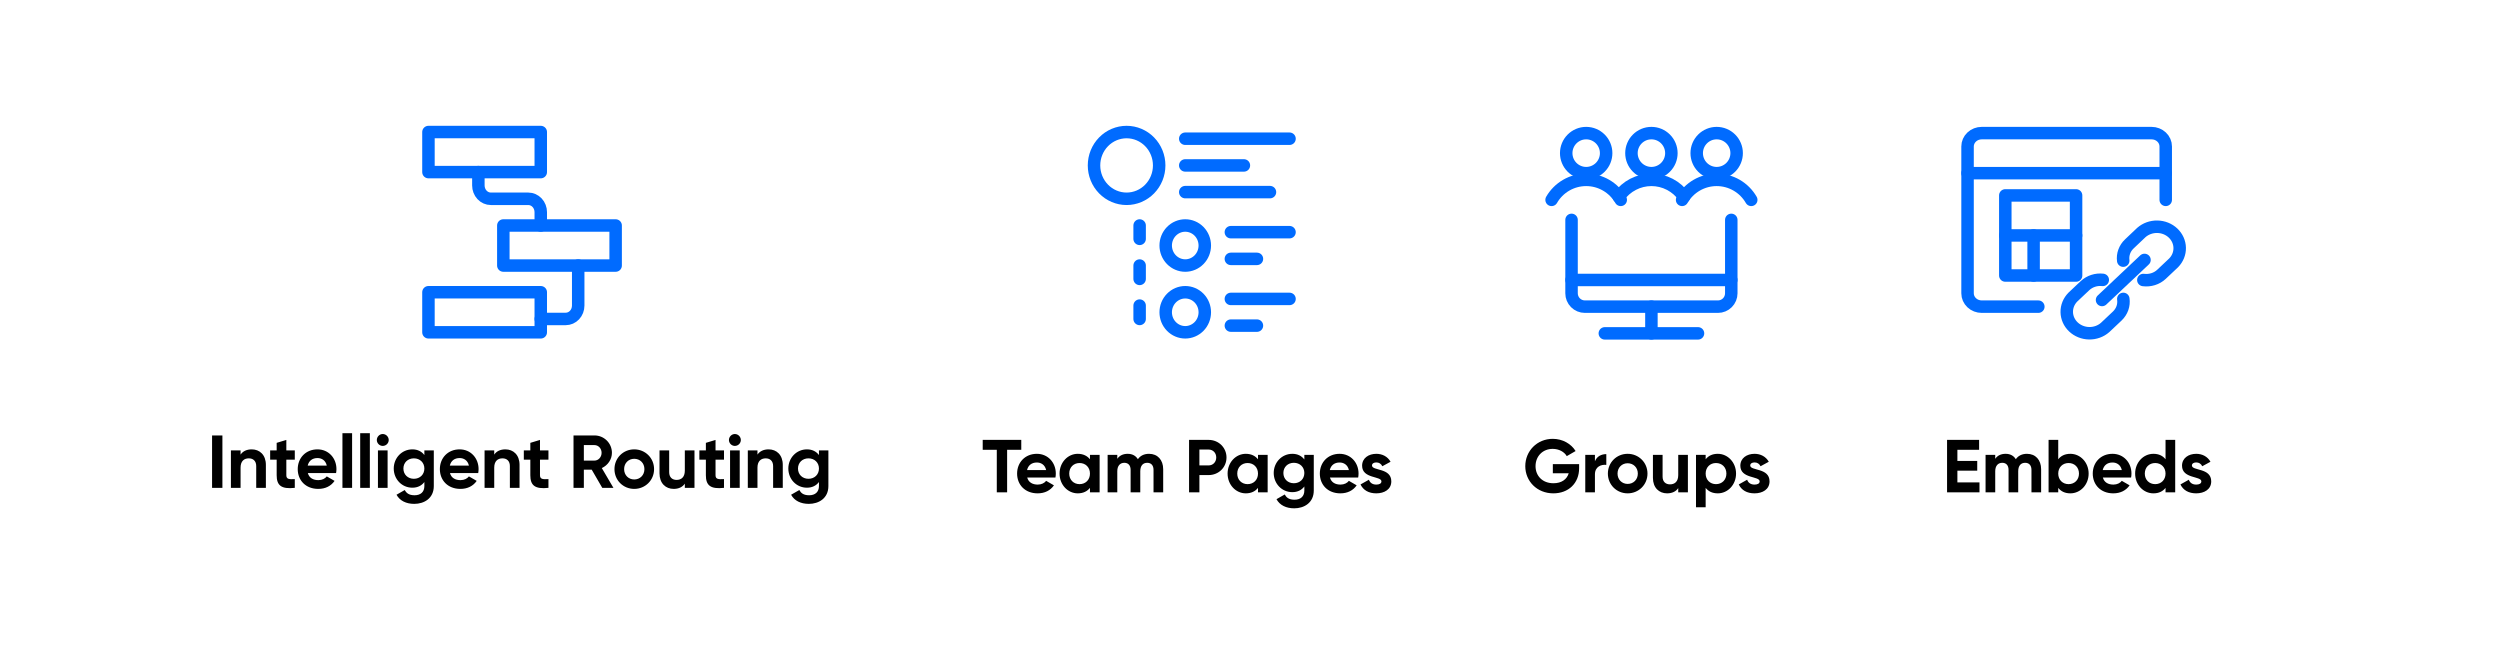 <svg width="601" height="156" viewBox="0 0 601 156" fill="none" xmlns="http://www.w3.org/2000/svg">
<g filter="url(#filter0_d)">
<rect x="9" y="5" width="583" height="138" fill="white"/>
</g>
<path d="M379.62 111.581H373.302V113.777H377.118C376.686 115.217 375.426 116.171 373.446 116.171C370.818 116.171 369.144 114.407 369.144 112.067C369.144 109.673 370.872 107.909 373.266 107.909C374.796 107.909 376.074 108.647 376.65 109.655L378.774 108.431C377.712 106.703 375.678 105.497 373.284 105.497C369.522 105.497 366.678 108.413 366.678 112.067C366.678 115.667 369.486 118.601 373.428 118.601C377.046 118.601 379.62 116.189 379.62 112.553V111.581ZM383.421 110.897V109.349H381.099V118.349H383.421V114.047C383.421 112.157 384.951 111.617 386.157 111.761V109.169C385.023 109.169 383.889 109.673 383.421 110.897ZM391.285 118.601C393.931 118.601 396.055 116.531 396.055 113.849C396.055 111.167 393.931 109.097 391.285 109.097C388.639 109.097 386.533 111.167 386.533 113.849C386.533 116.531 388.639 118.601 391.285 118.601ZM391.285 116.333C389.917 116.333 388.855 115.307 388.855 113.849C388.855 112.391 389.917 111.365 391.285 111.365C392.671 111.365 393.733 112.391 393.733 113.849C393.733 115.307 392.671 116.333 391.285 116.333ZM403.448 109.349V114.209C403.448 115.775 402.602 116.441 401.468 116.441C400.424 116.441 399.686 115.811 399.686 114.587V109.349H397.364V114.875C397.364 117.269 398.858 118.601 400.766 118.601C401.972 118.601 402.908 118.151 403.448 117.341V118.349H405.77V109.349H403.448ZM412.955 109.097C411.641 109.097 410.687 109.583 410.039 110.411V109.349H407.717V121.949H410.039V117.287C410.687 118.115 411.641 118.601 412.955 118.601C415.367 118.601 417.347 116.531 417.347 113.849C417.347 111.167 415.367 109.097 412.955 109.097ZM412.523 116.387C411.101 116.387 410.039 115.361 410.039 113.849C410.039 112.337 411.101 111.311 412.523 111.311C413.963 111.311 415.025 112.337 415.025 113.849C415.025 115.361 413.963 116.387 412.523 116.387ZM420.753 111.905C420.753 111.419 421.221 111.167 421.797 111.167C422.463 111.167 422.967 111.509 423.237 112.085L425.217 111.005C424.515 109.763 423.255 109.097 421.797 109.097C419.943 109.097 418.377 110.123 418.377 111.959C418.377 115.127 423.021 114.407 423.021 115.721C423.021 116.243 422.517 116.495 421.779 116.495C420.879 116.495 420.267 116.063 420.015 115.325L417.999 116.459C418.647 117.845 419.979 118.601 421.779 118.601C423.705 118.601 425.397 117.665 425.397 115.721C425.397 112.409 420.753 113.237 420.753 111.905Z" fill="black"/>
<path d="M245.514 105.749H236.244V108.125H239.628V118.349H242.112V108.125H245.514V105.749ZM246.94 114.803H253.726C253.78 114.497 253.816 114.191 253.816 113.849C253.816 111.203 251.926 109.097 249.262 109.097C246.436 109.097 244.51 111.167 244.51 113.849C244.51 116.531 246.418 118.601 249.442 118.601C251.17 118.601 252.52 117.899 253.366 116.675L251.494 115.595C251.098 116.117 250.378 116.495 249.478 116.495C248.254 116.495 247.264 115.991 246.94 114.803ZM246.904 113.003C247.174 111.851 248.02 111.185 249.262 111.185C250.234 111.185 251.206 111.707 251.494 113.003H246.904ZM262.027 109.349V110.411C261.379 109.601 260.407 109.097 259.093 109.097C256.699 109.097 254.719 111.167 254.719 113.849C254.719 116.531 256.699 118.601 259.093 118.601C260.407 118.601 261.379 118.097 262.027 117.287V118.349H264.349V109.349H262.027ZM259.525 116.387C258.103 116.387 257.041 115.361 257.041 113.849C257.041 112.337 258.103 111.311 259.525 111.311C260.965 111.311 262.027 112.337 262.027 113.849C262.027 115.361 260.965 116.387 259.525 116.387ZM276.228 109.097C275.004 109.097 274.104 109.583 273.546 110.393C273.042 109.565 272.214 109.097 271.098 109.097C269.946 109.097 269.1 109.547 268.596 110.303V109.349H266.274V118.349H268.596V113.291C268.596 111.941 269.298 111.257 270.288 111.257C271.26 111.257 271.8 111.905 271.8 112.967V118.349H274.122V113.291C274.122 111.941 274.77 111.257 275.796 111.257C276.768 111.257 277.308 111.905 277.308 112.967V118.349H279.63V112.805C279.63 110.555 278.28 109.097 276.228 109.097ZM290.549 105.749H285.851V118.349H288.335V114.209H290.549C292.979 114.209 294.851 112.337 294.851 109.979C294.851 107.621 292.979 105.749 290.549 105.749ZM290.549 111.887H288.335V108.071H290.549C291.611 108.071 292.385 108.881 292.385 109.979C292.385 111.059 291.611 111.887 290.549 111.887ZM302.422 109.349V110.411C301.774 109.601 300.802 109.097 299.488 109.097C297.094 109.097 295.114 111.167 295.114 113.849C295.114 116.531 297.094 118.601 299.488 118.601C300.802 118.601 301.774 118.097 302.422 117.287V118.349H304.744V109.349H302.422ZM299.92 116.387C298.498 116.387 297.436 115.361 297.436 113.849C297.436 112.337 298.498 111.311 299.92 111.311C301.36 111.311 302.422 112.337 302.422 113.849C302.422 115.361 301.36 116.387 299.92 116.387ZM313.564 109.349V110.465C312.934 109.619 311.962 109.097 310.684 109.097C308.128 109.097 306.202 111.185 306.202 113.705C306.202 116.243 308.128 118.313 310.684 118.313C311.962 118.313 312.934 117.791 313.564 116.945V117.917C313.564 119.339 312.664 120.131 311.206 120.131C309.82 120.131 309.226 119.573 308.848 118.871L306.868 120.005C307.66 121.463 309.208 122.201 311.134 122.201C313.51 122.201 315.832 120.869 315.832 117.917V109.349H313.564ZM311.044 116.171C309.586 116.171 308.524 115.145 308.524 113.705C308.524 112.283 309.586 111.257 311.044 111.257C312.502 111.257 313.564 112.283 313.564 113.705C313.564 115.145 312.502 116.171 311.044 116.171ZM319.719 114.803H326.505C326.559 114.497 326.595 114.191 326.595 113.849C326.595 111.203 324.705 109.097 322.041 109.097C319.215 109.097 317.289 111.167 317.289 113.849C317.289 116.531 319.197 118.601 322.221 118.601C323.949 118.601 325.299 117.899 326.145 116.675L324.273 115.595C323.877 116.117 323.157 116.495 322.257 116.495C321.033 116.495 320.043 115.991 319.719 114.803ZM319.683 113.003C319.953 111.851 320.799 111.185 322.041 111.185C323.013 111.185 323.985 111.707 324.273 113.003H319.683ZM329.827 111.905C329.827 111.419 330.295 111.167 330.871 111.167C331.537 111.167 332.041 111.509 332.311 112.085L334.291 111.005C333.589 109.763 332.329 109.097 330.871 109.097C329.017 109.097 327.451 110.123 327.451 111.959C327.451 115.127 332.095 114.407 332.095 115.721C332.095 116.243 331.591 116.495 330.853 116.495C329.953 116.495 329.341 116.063 329.089 115.325L327.073 116.459C327.721 117.845 329.053 118.601 330.853 118.601C332.779 118.601 334.471 117.665 334.471 115.721C334.471 112.409 329.827 113.237 329.827 111.905Z" fill="black"/>
<path d="M50.982 104.679V117.279H53.466V104.679H50.982ZM60.515 108.027C59.309 108.027 58.373 108.477 57.833 109.287V108.279H55.511V117.279H57.833V112.419C57.833 110.853 58.679 110.187 59.813 110.187C60.857 110.187 61.595 110.817 61.595 112.041V117.279H63.917V111.753C63.917 109.359 62.423 108.027 60.515 108.027ZM70.868 110.511V108.279H68.834V105.759L66.511 106.461V108.279H64.945V110.511H66.511V114.255C66.511 116.685 67.609 117.639 70.868 117.279V115.173C69.535 115.245 68.834 115.227 68.834 114.255V110.511H70.868ZM74.005 113.733H80.791C80.845 113.427 80.881 113.121 80.881 112.779C80.881 110.133 78.991 108.027 76.327 108.027C73.501 108.027 71.575 110.097 71.575 112.779C71.575 115.461 73.483 117.531 76.507 117.531C78.235 117.531 79.585 116.829 80.431 115.605L78.559 114.525C78.163 115.047 77.443 115.425 76.543 115.425C75.319 115.425 74.329 114.921 74.005 113.733ZM73.969 111.933C74.239 110.781 75.085 110.115 76.327 110.115C77.299 110.115 78.271 110.637 78.559 111.933H73.969ZM82.322 117.279H84.644V104.139H82.322V117.279ZM86.59 117.279H88.912V104.139H86.59V117.279ZM92.009 107.199C92.801 107.199 93.449 106.551 93.449 105.777C93.449 105.003 92.801 104.337 92.009 104.337C91.235 104.337 90.587 105.003 90.587 105.777C90.587 106.551 91.235 107.199 92.009 107.199ZM90.857 117.279H93.179V108.279H90.857V117.279ZM102.018 108.279V109.395C101.388 108.549 100.416 108.027 99.138 108.027C96.582 108.027 94.656 110.115 94.656 112.635C94.656 115.173 96.582 117.243 99.138 117.243C100.416 117.243 101.388 116.721 102.018 115.875V116.847C102.018 118.269 101.118 119.061 99.66 119.061C98.274 119.061 97.68 118.503 97.302 117.801L95.322 118.935C96.114 120.393 97.662 121.131 99.588 121.131C101.964 121.131 104.286 119.799 104.286 116.847V108.279H102.018ZM99.498 115.101C98.04 115.101 96.978 114.075 96.978 112.635C96.978 111.213 98.04 110.187 99.498 110.187C100.956 110.187 102.018 111.213 102.018 112.635C102.018 114.075 100.956 115.101 99.498 115.101ZM108.174 113.733H114.96C115.014 113.427 115.05 113.121 115.05 112.779C115.05 110.133 113.16 108.027 110.496 108.027C107.67 108.027 105.744 110.097 105.744 112.779C105.744 115.461 107.652 117.531 110.676 117.531C112.404 117.531 113.754 116.829 114.6 115.605L112.728 114.525C112.332 115.047 111.612 115.425 110.712 115.425C109.488 115.425 108.498 114.921 108.174 113.733ZM108.138 111.933C108.408 110.781 109.254 110.115 110.496 110.115C111.468 110.115 112.44 110.637 112.728 111.933H108.138ZM121.495 108.027C120.289 108.027 119.353 108.477 118.813 109.287V108.279H116.491V117.279H118.813V112.419C118.813 110.853 119.659 110.187 120.793 110.187C121.837 110.187 122.575 110.817 122.575 112.041V117.279H124.897V111.753C124.897 109.359 123.403 108.027 121.495 108.027ZM131.847 110.511V108.279H129.813V105.759L127.491 106.461V108.279H125.925V110.511H127.491V114.255C127.491 116.685 128.589 117.639 131.847 117.279V115.173C130.515 115.245 129.813 115.227 129.813 114.255V110.511H131.847ZM144.785 117.279H147.467L144.677 112.527C146.117 111.861 147.107 110.439 147.107 108.855C147.107 106.551 145.235 104.679 142.913 104.679H137.873V117.279H140.357V112.905H142.247L144.785 117.279ZM140.357 107.001H142.913C143.849 107.001 144.623 107.811 144.623 108.855C144.623 109.899 143.849 110.727 142.913 110.727H140.357V107.001ZM152.469 117.531C155.115 117.531 157.239 115.461 157.239 112.779C157.239 110.097 155.115 108.027 152.469 108.027C149.823 108.027 147.717 110.097 147.717 112.779C147.717 115.461 149.823 117.531 152.469 117.531ZM152.469 115.263C151.101 115.263 150.039 114.237 150.039 112.779C150.039 111.321 151.101 110.295 152.469 110.295C153.855 110.295 154.917 111.321 154.917 112.779C154.917 114.237 153.855 115.263 152.469 115.263ZM164.632 108.279V113.139C164.632 114.705 163.786 115.371 162.652 115.371C161.608 115.371 160.87 114.741 160.87 113.517V108.279H158.548V113.805C158.548 116.199 160.042 117.531 161.95 117.531C163.156 117.531 164.092 117.081 164.632 116.271V117.279H166.954V108.279H164.632ZM174.049 110.511V108.279H172.015V105.759L169.693 106.461V108.279H168.127V110.511H169.693V114.255C169.693 116.685 170.791 117.639 174.049 117.279V115.173C172.717 115.245 172.015 115.227 172.015 114.255V110.511H174.049ZM176.658 107.199C177.45 107.199 178.098 106.551 178.098 105.777C178.098 105.003 177.45 104.337 176.658 104.337C175.884 104.337 175.236 105.003 175.236 105.777C175.236 106.551 175.884 107.199 176.658 107.199ZM175.506 117.279H177.828V108.279H175.506V117.279ZM184.777 108.027C183.571 108.027 182.635 108.477 182.095 109.287V108.279H179.773V117.279H182.095V112.419C182.095 110.853 182.941 110.187 184.075 110.187C185.119 110.187 185.857 110.817 185.857 112.041V117.279H188.179V111.753C188.179 109.359 186.685 108.027 184.777 108.027ZM196.876 108.279V109.395C196.246 108.549 195.274 108.027 193.996 108.027C191.44 108.027 189.514 110.115 189.514 112.635C189.514 115.173 191.44 117.243 193.996 117.243C195.274 117.243 196.246 116.721 196.876 115.875V116.847C196.876 118.269 195.976 119.061 194.518 119.061C193.132 119.061 192.538 118.503 192.16 117.801L190.18 118.935C190.972 120.393 192.52 121.131 194.446 121.131C196.822 121.131 199.144 119.799 199.144 116.847V108.279H196.876ZM194.356 115.101C192.898 115.101 191.836 114.075 191.836 112.635C191.836 111.213 192.898 110.187 194.356 110.187C195.814 110.187 196.876 111.213 196.876 112.635C196.876 114.075 195.814 115.101 194.356 115.101Z" fill="black"/>
<path d="M470.557 115.973V113.147H475.327V110.807H470.557V108.125H475.777V105.749H468.073V118.349H475.867V115.973H470.557ZM487.284 109.097C486.06 109.097 485.16 109.583 484.602 110.393C484.098 109.565 483.27 109.097 482.154 109.097C481.002 109.097 480.156 109.547 479.652 110.303V109.349H477.33V118.349H479.652V113.291C479.652 111.941 480.354 111.257 481.344 111.257C482.316 111.257 482.856 111.905 482.856 112.967V118.349H485.178V113.291C485.178 111.941 485.826 111.257 486.852 111.257C487.824 111.257 488.364 111.905 488.364 112.967V118.349H490.686V112.805C490.686 110.555 489.336 109.097 487.284 109.097ZM497.716 109.097C496.402 109.097 495.448 109.583 494.8 110.411V105.749H492.478V118.349H494.8V117.287C495.448 118.115 496.402 118.601 497.716 118.601C500.128 118.601 502.108 116.531 502.108 113.849C502.108 111.167 500.128 109.097 497.716 109.097ZM497.284 116.387C495.862 116.387 494.8 115.361 494.8 113.849C494.8 112.337 495.862 111.311 497.284 111.311C498.724 111.311 499.786 112.337 499.786 113.849C499.786 115.361 498.724 116.387 497.284 116.387ZM505.528 114.803H512.314C512.368 114.497 512.404 114.191 512.404 113.849C512.404 111.203 510.514 109.097 507.85 109.097C505.024 109.097 503.098 111.167 503.098 113.849C503.098 116.531 505.006 118.601 508.03 118.601C509.758 118.601 511.108 117.899 511.954 116.675L510.082 115.595C509.686 116.117 508.966 116.495 508.066 116.495C506.842 116.495 505.852 115.991 505.528 114.803ZM505.492 113.003C505.762 111.851 506.608 111.185 507.85 111.185C508.822 111.185 509.794 111.707 510.082 113.003H505.492ZM520.596 105.749V110.411C519.948 109.583 518.994 109.097 517.68 109.097C515.268 109.097 513.288 111.167 513.288 113.849C513.288 116.531 515.268 118.601 517.68 118.601C518.994 118.601 519.948 118.115 520.596 117.287V118.349H522.918V105.749H520.596ZM518.112 116.387C516.672 116.387 515.61 115.361 515.61 113.849C515.61 112.337 516.672 111.311 518.112 111.311C519.534 111.311 520.596 112.337 520.596 113.849C520.596 115.361 519.534 116.387 518.112 116.387ZM526.934 111.905C526.934 111.419 527.402 111.167 527.978 111.167C528.644 111.167 529.148 111.509 529.418 112.085L531.398 111.005C530.696 109.763 529.436 109.097 527.978 109.097C526.124 109.097 524.558 110.123 524.558 111.959C524.558 115.127 529.202 114.407 529.202 115.721C529.202 116.243 528.698 116.495 527.96 116.495C527.06 116.495 526.448 116.063 526.196 115.325L524.18 116.459C524.828 117.845 526.16 118.601 527.96 118.601C529.886 118.601 531.578 117.665 531.578 115.721C531.578 112.409 526.934 113.237 526.934 111.905Z" fill="black"/>
<path d="M103 70.256H130V79.884H103V70.256Z" stroke="#006BFF" stroke-width="3" stroke-linecap="round" stroke-linejoin="round"/>
<path d="M121 54.209H148V63.837H121V54.209Z" stroke="#006BFF" stroke-width="3" stroke-linecap="round" stroke-linejoin="round"/>
<path d="M103 31.744H130V41.372H103V31.744Z" stroke="#006BFF" stroke-width="3" stroke-linecap="round" stroke-linejoin="round"/>
<path d="M115 41.372V44.581C115 45.432 115.316 46.249 115.879 46.851C116.441 47.453 117.204 47.791 118 47.791H127C127.796 47.791 128.559 48.129 129.121 48.731C129.684 49.333 130 50.149 130 51V54.209" stroke="#006BFF" stroke-width="3" stroke-linecap="round" stroke-linejoin="round"/>
<path d="M139 63.837V73.465C139 74.316 138.684 75.132 138.121 75.734C137.559 76.336 136.796 76.674 136 76.674H130" stroke="#006BFF" stroke-width="3" stroke-linecap="round" stroke-linejoin="round"/>
<path d="M520.642 48.047V35.209C520.642 34.358 520.284 33.542 519.646 32.94C519.008 32.338 518.142 32 517.239 32H476.403C475.5 32 474.635 32.338 473.997 32.94C473.359 33.542 473 34.358 473 35.209V70.512C473 71.363 473.359 72.179 473.997 72.781C474.635 73.383 475.5 73.721 476.403 73.721H490.015" stroke="#006BFF" stroke-width="3" stroke-linecap="round" stroke-linejoin="round"/>
<path d="M473 41.628H520.642" stroke="#006BFF" stroke-width="3" stroke-linecap="round" stroke-linejoin="round"/>
<path d="M510.443 71.858C510.553 72.601 510.479 73.359 510.228 74.071C509.976 74.784 509.554 75.432 508.994 75.965L506.062 78.73C505.023 79.641 503.65 80.137 502.231 80.113C500.811 80.089 499.458 79.547 498.454 78.601C497.45 77.654 496.875 76.378 496.849 75.04C496.823 73.701 497.348 72.406 498.315 71.425L501.246 68.661C501.8 68.143 502.471 67.749 503.209 67.511C503.947 67.272 504.732 67.194 505.507 67.283" stroke="#006BFF" stroke-width="3" stroke-linecap="round" stroke-linejoin="round"/>
<path d="M515.26 67.313C516.049 67.417 516.852 67.347 517.608 67.11C518.364 66.873 519.052 66.475 519.618 65.946L522.547 63.181C523.507 62.2 524.027 60.907 523.999 59.572C523.971 58.237 523.396 56.965 522.395 56.021C521.394 55.077 520.044 54.534 518.629 54.508C517.213 54.481 515.842 54.972 514.801 55.877L511.884 58.641C511.334 59.163 510.916 59.796 510.663 60.492C510.41 61.188 510.328 61.929 510.423 62.66" stroke="#006BFF" stroke-width="3" stroke-linecap="round" stroke-linejoin="round"/>
<path d="M505.329 72.116L515.538 62.489" stroke="#006BFF" stroke-width="3" stroke-linecap="round" stroke-linejoin="round"/>
<path d="M482.075 46.977H499.09V66.233H482.075V46.977Z" stroke="#006BFF" stroke-width="3" stroke-linecap="round" stroke-linejoin="round"/>
<path d="M482.075 56.605H499.09" stroke="#006BFF" stroke-width="3" stroke-linecap="round" stroke-linejoin="round"/>
<path d="M488.881 56.605V66.233" stroke="#006BFF" stroke-width="3" stroke-linecap="round" stroke-linejoin="round"/>
<path d="M416.2 52.861V70.512C416.2 71.363 415.863 72.179 415.263 72.781C414.663 73.383 413.849 73.721 413 73.721H381C380.151 73.721 379.337 73.383 378.737 72.781C378.137 72.179 377.8 71.363 377.8 70.512V52.861" stroke="#006BFF" stroke-width="3" stroke-linecap="round" stroke-linejoin="round"/>
<path d="M397 73.721V80.139" stroke="#006BFF" stroke-width="3" stroke-linecap="round" stroke-linejoin="round"/>
<path d="M385.8 80.14H408.2" stroke="#006BFF" stroke-width="3" stroke-linecap="round" stroke-linejoin="round"/>
<path d="M376.517 36.814C376.517 38.091 377.022 39.315 377.923 40.218C378.823 41.121 380.044 41.628 381.317 41.628C382.59 41.628 383.811 41.121 384.711 40.218C385.611 39.315 386.117 38.091 386.117 36.814C386.117 35.537 385.611 34.313 384.711 33.41C383.811 32.507 382.59 32 381.317 32C380.044 32 378.823 32.507 377.923 33.41C377.022 34.313 376.517 35.537 376.517 36.814V36.814Z" stroke="#006BFF" stroke-width="3" stroke-linecap="round" stroke-linejoin="round"/>
<path d="M389.625 48.047C388.782 46.584 387.571 45.369 386.111 44.524C384.652 43.679 382.997 43.235 381.313 43.235C379.628 43.235 377.973 43.679 376.514 44.524C375.055 45.369 373.843 46.584 373 48.047" stroke="#006BFF" stroke-width="3" stroke-linecap="round" stroke-linejoin="round"/>
<path d="M407.888 36.814C407.888 38.091 408.393 39.315 409.293 40.218C410.194 41.121 411.414 41.628 412.688 41.628C413.961 41.628 415.181 41.121 416.082 40.218C416.982 39.315 417.488 38.091 417.488 36.814C417.488 35.537 416.982 34.313 416.082 33.41C415.181 32.507 413.961 32 412.688 32C411.414 32 410.194 32.507 409.293 33.41C408.393 34.313 407.888 35.537 407.888 36.814V36.814Z" stroke="#006BFF" stroke-width="3" stroke-linecap="round" stroke-linejoin="round"/>
<path d="M421 48.047C420.157 46.584 418.946 45.369 417.486 44.524C416.027 43.679 414.372 43.235 412.688 43.235C411.003 43.235 409.348 43.679 407.889 44.524C406.43 45.369 405.218 46.584 404.375 48.047" stroke="#006BFF" stroke-width="3" stroke-linecap="round" stroke-linejoin="round"/>
<path d="M392.2 36.814C392.2 38.091 392.706 39.315 393.606 40.218C394.506 41.121 395.727 41.628 397 41.628C398.273 41.628 399.494 41.121 400.394 40.218C401.294 39.315 401.8 38.091 401.8 36.814C401.8 35.537 401.294 34.313 400.394 33.41C399.494 32.507 398.273 32 397 32C395.727 32 394.506 32.507 393.606 33.41C392.706 34.313 392.2 35.537 392.2 36.814V36.814Z" stroke="#006BFF" stroke-width="3" stroke-linecap="round" stroke-linejoin="round"/>
<path d="M404.845 47.31C403.958 46.051 402.783 45.023 401.418 44.314C400.054 43.605 398.539 43.234 397.002 43.234C395.464 43.234 393.95 43.605 392.585 44.314C391.22 45.023 390.045 46.051 389.158 47.31" stroke="#006BFF" stroke-width="3" stroke-linecap="round" stroke-linejoin="round"/>
<path d="M416.2 67.302H377.8" stroke="#006BFF" stroke-width="3" stroke-linecap="round" stroke-linejoin="round"/>
<path d="M263 39.767C263 41.895 263.825 43.936 265.294 45.441C266.763 46.945 268.756 47.791 270.833 47.791C272.911 47.791 274.903 46.945 276.372 45.441C277.841 43.936 278.667 41.895 278.667 39.767C278.667 37.639 277.841 35.599 276.372 34.094C274.903 32.589 272.911 31.744 270.833 31.744C268.756 31.744 266.763 32.589 265.294 34.094C263.825 35.599 263 37.639 263 39.767V39.767Z" stroke="#006BFF" stroke-width="3" stroke-linecap="round" stroke-linejoin="round"/>
<path d="M280.233 59.023C280.233 60.3 280.729 61.524 281.61 62.427C282.491 63.33 283.687 63.837 284.933 63.837C286.18 63.837 287.375 63.33 288.257 62.427C289.138 61.524 289.633 60.3 289.633 59.023C289.633 57.746 289.138 56.522 288.257 55.619C287.375 54.716 286.18 54.209 284.933 54.209C283.687 54.209 282.491 54.716 281.61 55.619C280.729 56.522 280.233 57.746 280.233 59.023V59.023Z" stroke="#006BFF" stroke-width="3" stroke-linecap="round" stroke-linejoin="round"/>
<path d="M284.933 33.349H310" stroke="#006BFF" stroke-width="3" stroke-linecap="round" stroke-linejoin="round"/>
<path d="M284.933 39.768H299.033" stroke="#006BFF" stroke-width="3" stroke-linecap="round" stroke-linejoin="round"/>
<path d="M295.9 55.814H310" stroke="#006BFF" stroke-width="3" stroke-linecap="round" stroke-linejoin="round"/>
<path d="M295.9 62.233H302.167" stroke="#006BFF" stroke-width="3" stroke-linecap="round" stroke-linejoin="round"/>
<path d="M280.233 75.07C280.233 76.347 280.729 77.571 281.61 78.474C282.491 79.377 283.687 79.884 284.933 79.884C286.18 79.884 287.375 79.377 288.257 78.474C289.138 77.571 289.633 76.347 289.633 75.07C289.633 73.793 289.138 72.569 288.257 71.666C287.375 70.763 286.18 70.256 284.933 70.256C283.687 70.256 282.491 70.763 281.61 71.666C280.729 72.569 280.233 73.793 280.233 75.07V75.07Z" stroke="#006BFF" stroke-width="3" stroke-linecap="round" stroke-linejoin="round"/>
<path d="M295.9 71.861H310" stroke="#006BFF" stroke-width="3" stroke-linecap="round" stroke-linejoin="round"/>
<path d="M295.9 78.279H302.167" stroke="#006BFF" stroke-width="3" stroke-linecap="round" stroke-linejoin="round"/>
<path d="M284.933 46.186H305.3" stroke="#006BFF" stroke-width="3" stroke-linecap="round" stroke-linejoin="round"/>
<path d="M273.967 54.209V57.419" stroke="#006BFF" stroke-width="3" stroke-linecap="round" stroke-linejoin="round"/>
<path d="M273.967 63.837V67.046" stroke="#006BFF" stroke-width="3" stroke-linecap="round" stroke-linejoin="round"/>
<path d="M273.967 73.465V76.674" stroke="#006BFF" stroke-width="3" stroke-linecap="round" stroke-linejoin="round"/>
<defs>
<filter id="filter0_d" x="0" y="0" width="601" height="156" filterUnits="userSpaceOnUse" color-interpolation-filters="sRGB">
<feFlood flood-opacity="0" result="BackgroundImageFix"/>
<feColorMatrix in="SourceAlpha" type="matrix" values="0 0 0 0 0 0 0 0 0 0 0 0 0 0 0 0 0 0 127 0"/>
<feOffset dy="4"/>
<feGaussianBlur stdDeviation="4.5"/>
<feColorMatrix type="matrix" values="0 0 0 0 0 0 0 0 0 0 0 0 0 0 0 0 0 0 0.25 0"/>
<feBlend mode="normal" in2="BackgroundImageFix" result="effect1_dropShadow"/>
<feBlend mode="normal" in="SourceGraphic" in2="effect1_dropShadow" result="shape"/>
</filter>
</defs>
</svg>
